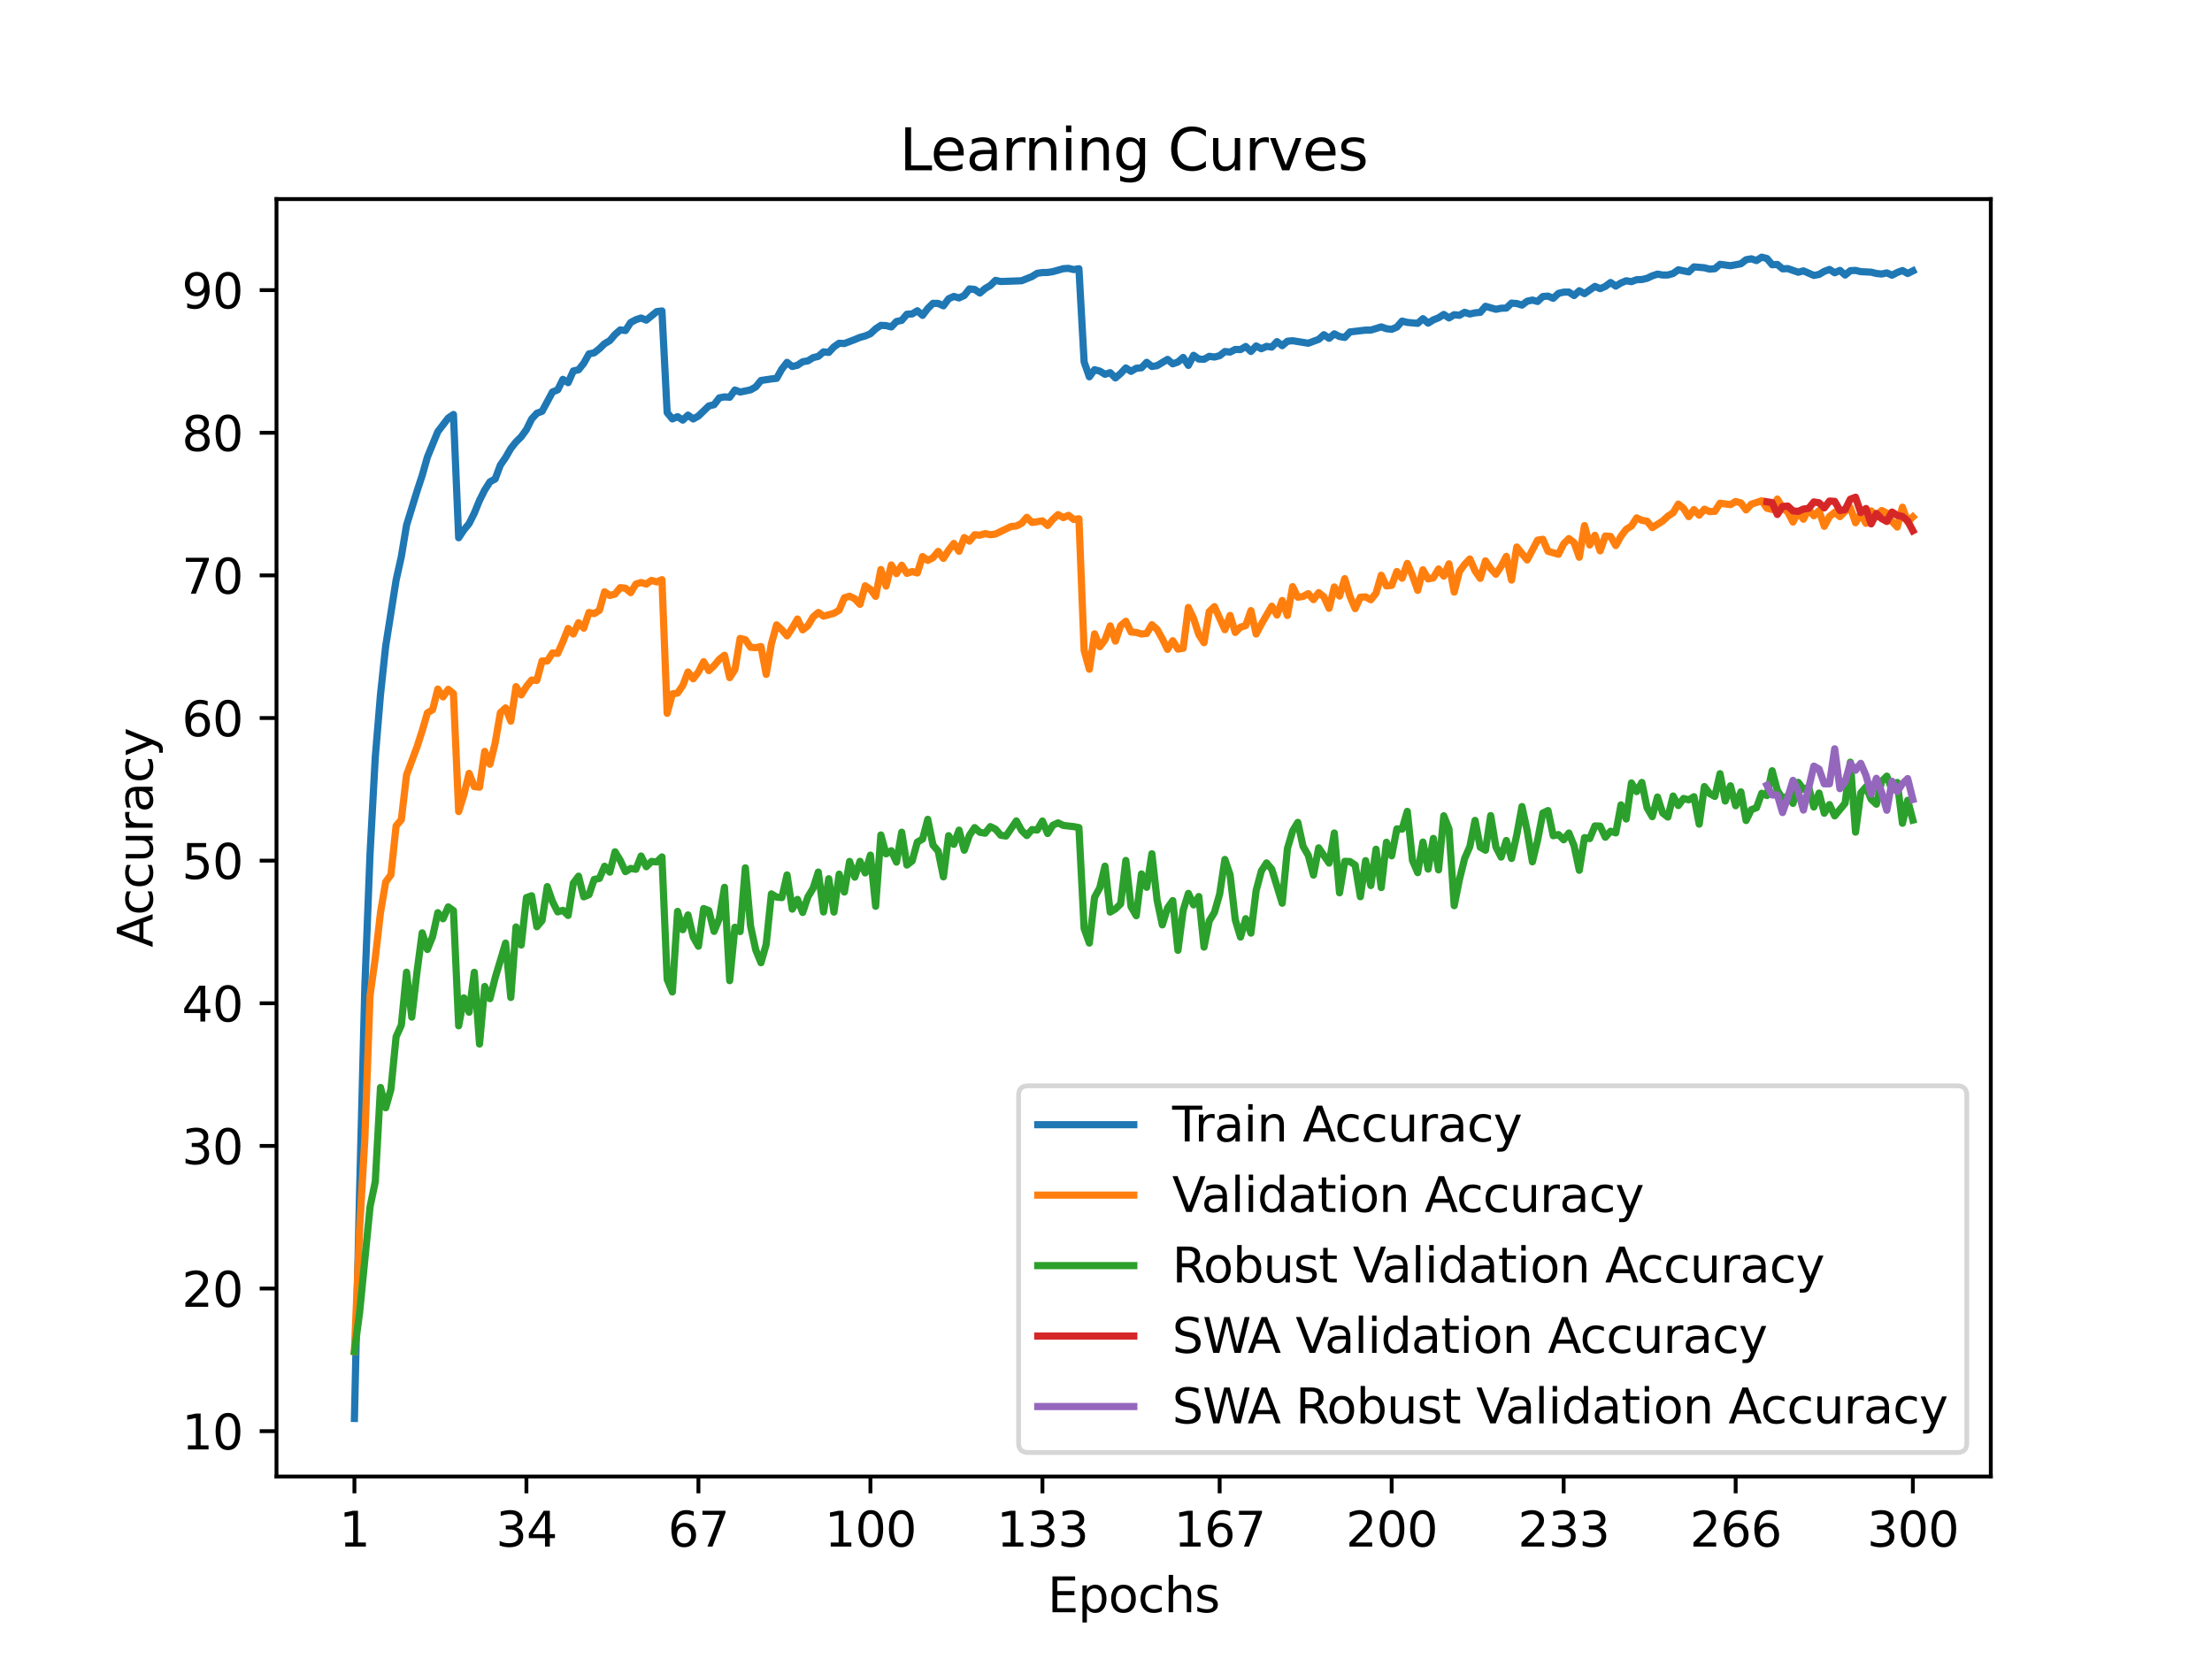 <?xml version="1.0" encoding="utf-8" standalone="no"?>
<!DOCTYPE svg PUBLIC "-//W3C//DTD SVG 1.1//EN"
  "http://www.w3.org/Graphics/SVG/1.1/DTD/svg11.dtd">
<svg xmlns:xlink="http://www.w3.org/1999/xlink" width="460.8pt" height="345.6pt" viewBox="0 0 460.8 345.6" xmlns="http://www.w3.org/2000/svg" version="1.1">
 <defs>
  <style type="text/css">*{stroke-linejoin: round; stroke-linecap: butt}</style>
 </defs>
 <g id="figure_1">
  <g id="patch_1">
   <path d="M 0 345.6 
L 460.8 345.6 
L 460.8 0 
L 0 0 
z
" style="fill: #ffffff"/>
  </g>
  <g id="axes_1">
   <g id="patch_2">
    <path d="M 57.6 307.584 
L 414.72 307.584 
L 414.72 41.472 
L 57.6 41.472 
z
" style="fill: #ffffff"/>
   </g>
   <g id="matplotlib.axis_1">
    <g id="xtick_1">
     <g id="line2d_1">
      <defs>
       <path id="m0c9639639b" d="M 0 0 
L 0 3.5 
" style="stroke: #000000; stroke-width: 0.8"/>
      </defs>
      <g>
       <use xlink:href="#m0c9639639b" x="73.833" y="307.584" style="stroke: #000000; stroke-width: 0.8"/>
      </g>
     </g>
     <g id="text_1">
      <!-- 1 -->
      <g transform="translate(70.651 322.182) scale(0.1 -0.1)">
       <defs>
        <path id="DejaVuSans-31" d="M 794 531 
L 1825 531 
L 1825 4091 
L 703 3866 
L 703 4441 
L 1819 4666 
L 2450 4666 
L 2450 531 
L 3481 531 
L 3481 0 
L 794 0 
L 794 531 
z
" transform="scale(0.016)"/>
       </defs>
       <use xlink:href="#DejaVuSans-31"/>
      </g>
     </g>
    </g>
    <g id="xtick_2">
     <g id="line2d_2">
      <g>
       <use xlink:href="#m0c9639639b" x="109.664" y="307.584" style="stroke: #000000; stroke-width: 0.8"/>
      </g>
     </g>
     <g id="text_2">
      <!-- 34 -->
      <g transform="translate(103.302 322.182) scale(0.1 -0.1)">
       <defs>
        <path id="DejaVuSans-33" d="M 2597 2516 
Q 3050 2419 3304 2112 
Q 3559 1806 3559 1356 
Q 3559 666 3084 287 
Q 2609 -91 1734 -91 
Q 1441 -91 1130 -33 
Q 819 25 488 141 
L 488 750 
Q 750 597 1062 519 
Q 1375 441 1716 441 
Q 2309 441 2620 675 
Q 2931 909 2931 1356 
Q 2931 1769 2642 2001 
Q 2353 2234 1838 2234 
L 1294 2234 
L 1294 2753 
L 1863 2753 
Q 2328 2753 2575 2939 
Q 2822 3125 2822 3475 
Q 2822 3834 2567 4026 
Q 2313 4219 1838 4219 
Q 1578 4219 1281 4162 
Q 984 4106 628 3988 
L 628 4550 
Q 988 4650 1302 4700 
Q 1616 4750 1894 4750 
Q 2613 4750 3031 4423 
Q 3450 4097 3450 3541 
Q 3450 3153 3228 2886 
Q 3006 2619 2597 2516 
z
" transform="scale(0.016)"/>
        <path id="DejaVuSans-34" d="M 2419 4116 
L 825 1625 
L 2419 1625 
L 2419 4116 
z
M 2253 4666 
L 3047 4666 
L 3047 1625 
L 3713 1625 
L 3713 1100 
L 3047 1100 
L 3047 0 
L 2419 0 
L 2419 1100 
L 313 1100 
L 313 1709 
L 2253 4666 
z
" transform="scale(0.016)"/>
       </defs>
       <use xlink:href="#DejaVuSans-33"/>
       <use xlink:href="#DejaVuSans-34" x="63.623"/>
      </g>
     </g>
    </g>
    <g id="xtick_3">
     <g id="line2d_3">
      <g>
       <use xlink:href="#m0c9639639b" x="145.496" y="307.584" style="stroke: #000000; stroke-width: 0.8"/>
      </g>
     </g>
     <g id="text_3">
      <!-- 67 -->
      <g transform="translate(139.133 322.182) scale(0.1 -0.1)">
       <defs>
        <path id="DejaVuSans-36" d="M 2113 2584 
Q 1688 2584 1439 2293 
Q 1191 2003 1191 1497 
Q 1191 994 1439 701 
Q 1688 409 2113 409 
Q 2538 409 2786 701 
Q 3034 994 3034 1497 
Q 3034 2003 2786 2293 
Q 2538 2584 2113 2584 
z
M 3366 4563 
L 3366 3988 
Q 3128 4100 2886 4159 
Q 2644 4219 2406 4219 
Q 1781 4219 1451 3797 
Q 1122 3375 1075 2522 
Q 1259 2794 1537 2939 
Q 1816 3084 2150 3084 
Q 2853 3084 3261 2657 
Q 3669 2231 3669 1497 
Q 3669 778 3244 343 
Q 2819 -91 2113 -91 
Q 1303 -91 875 529 
Q 447 1150 447 2328 
Q 447 3434 972 4092 
Q 1497 4750 2381 4750 
Q 2619 4750 2861 4703 
Q 3103 4656 3366 4563 
z
" transform="scale(0.016)"/>
        <path id="DejaVuSans-37" d="M 525 4666 
L 3525 4666 
L 3525 4397 
L 1831 0 
L 1172 0 
L 2766 4134 
L 525 4134 
L 525 4666 
z
" transform="scale(0.016)"/>
       </defs>
       <use xlink:href="#DejaVuSans-36"/>
       <use xlink:href="#DejaVuSans-37" x="63.623"/>
      </g>
     </g>
    </g>
    <g id="xtick_4">
     <g id="line2d_4">
      <g>
       <use xlink:href="#m0c9639639b" x="181.327" y="307.584" style="stroke: #000000; stroke-width: 0.8"/>
      </g>
     </g>
     <g id="text_4">
      <!-- 100 -->
      <g transform="translate(171.783 322.182) scale(0.1 -0.1)">
       <defs>
        <path id="DejaVuSans-30" d="M 2034 4250 
Q 1547 4250 1301 3770 
Q 1056 3291 1056 2328 
Q 1056 1369 1301 889 
Q 1547 409 2034 409 
Q 2525 409 2770 889 
Q 3016 1369 3016 2328 
Q 3016 3291 2770 3770 
Q 2525 4250 2034 4250 
z
M 2034 4750 
Q 2819 4750 3233 4129 
Q 3647 3509 3647 2328 
Q 3647 1150 3233 529 
Q 2819 -91 2034 -91 
Q 1250 -91 836 529 
Q 422 1150 422 2328 
Q 422 3509 836 4129 
Q 1250 4750 2034 4750 
z
" transform="scale(0.016)"/>
       </defs>
       <use xlink:href="#DejaVuSans-31"/>
       <use xlink:href="#DejaVuSans-30" x="63.623"/>
       <use xlink:href="#DejaVuSans-30" x="127.246"/>
      </g>
     </g>
    </g>
    <g id="xtick_5">
     <g id="line2d_5">
      <g>
       <use xlink:href="#m0c9639639b" x="217.158" y="307.584" style="stroke: #000000; stroke-width: 0.8"/>
      </g>
     </g>
     <g id="text_5">
      <!-- 133 -->
      <g transform="translate(207.615 322.182) scale(0.1 -0.1)">
       <use xlink:href="#DejaVuSans-31"/>
       <use xlink:href="#DejaVuSans-33" x="63.623"/>
       <use xlink:href="#DejaVuSans-33" x="127.246"/>
      </g>
     </g>
    </g>
    <g id="xtick_6">
     <g id="line2d_6">
      <g>
       <use xlink:href="#m0c9639639b" x="254.076" y="307.584" style="stroke: #000000; stroke-width: 0.8"/>
      </g>
     </g>
     <g id="text_6">
      <!-- 167 -->
      <g transform="translate(244.532 322.182) scale(0.1 -0.1)">
       <use xlink:href="#DejaVuSans-31"/>
       <use xlink:href="#DejaVuSans-36" x="63.623"/>
       <use xlink:href="#DejaVuSans-37" x="127.246"/>
      </g>
     </g>
    </g>
    <g id="xtick_7">
     <g id="line2d_7">
      <g>
       <use xlink:href="#m0c9639639b" x="289.907" y="307.584" style="stroke: #000000; stroke-width: 0.8"/>
      </g>
     </g>
     <g id="text_7">
      <!-- 200 -->
      <g transform="translate(280.363 322.182) scale(0.1 -0.1)">
       <defs>
        <path id="DejaVuSans-32" d="M 1228 531 
L 3431 531 
L 3431 0 
L 469 0 
L 469 531 
Q 828 903 1448 1529 
Q 2069 2156 2228 2338 
Q 2531 2678 2651 2914 
Q 2772 3150 2772 3378 
Q 2772 3750 2511 3984 
Q 2250 4219 1831 4219 
Q 1534 4219 1204 4116 
Q 875 4013 500 3803 
L 500 4441 
Q 881 4594 1212 4672 
Q 1544 4750 1819 4750 
Q 2544 4750 2975 4387 
Q 3406 4025 3406 3419 
Q 3406 3131 3298 2873 
Q 3191 2616 2906 2266 
Q 2828 2175 2409 1742 
Q 1991 1309 1228 531 
z
" transform="scale(0.016)"/>
       </defs>
       <use xlink:href="#DejaVuSans-32"/>
       <use xlink:href="#DejaVuSans-30" x="63.623"/>
       <use xlink:href="#DejaVuSans-30" x="127.246"/>
      </g>
     </g>
    </g>
    <g id="xtick_8">
     <g id="line2d_8">
      <g>
       <use xlink:href="#m0c9639639b" x="325.739" y="307.584" style="stroke: #000000; stroke-width: 0.8"/>
      </g>
     </g>
     <g id="text_8">
      <!-- 233 -->
      <g transform="translate(316.195 322.182) scale(0.1 -0.1)">
       <use xlink:href="#DejaVuSans-32"/>
       <use xlink:href="#DejaVuSans-33" x="63.623"/>
       <use xlink:href="#DejaVuSans-33" x="127.246"/>
      </g>
     </g>
    </g>
    <g id="xtick_9">
     <g id="line2d_9">
      <g>
       <use xlink:href="#m0c9639639b" x="361.57" y="307.584" style="stroke: #000000; stroke-width: 0.8"/>
      </g>
     </g>
     <g id="text_9">
      <!-- 266 -->
      <g transform="translate(352.026 322.182) scale(0.1 -0.1)">
       <use xlink:href="#DejaVuSans-32"/>
       <use xlink:href="#DejaVuSans-36" x="63.623"/>
       <use xlink:href="#DejaVuSans-36" x="127.246"/>
      </g>
     </g>
    </g>
    <g id="xtick_10">
     <g id="line2d_10">
      <g>
       <use xlink:href="#m0c9639639b" x="398.487" y="307.584" style="stroke: #000000; stroke-width: 0.8"/>
      </g>
     </g>
     <g id="text_10">
      <!-- 300 -->
      <g transform="translate(388.944 322.182) scale(0.1 -0.1)">
       <use xlink:href="#DejaVuSans-33"/>
       <use xlink:href="#DejaVuSans-30" x="63.623"/>
       <use xlink:href="#DejaVuSans-30" x="127.246"/>
      </g>
     </g>
    </g>
    <g id="text_11">
     <!-- Epochs -->
     <g transform="translate(218.244 335.861) scale(0.1 -0.1)">
      <defs>
       <path id="DejaVuSans-45" d="M 628 4666 
L 3578 4666 
L 3578 4134 
L 1259 4134 
L 1259 2753 
L 3481 2753 
L 3481 2222 
L 1259 2222 
L 1259 531 
L 3634 531 
L 3634 0 
L 628 0 
L 628 4666 
z
" transform="scale(0.016)"/>
       <path id="DejaVuSans-70" d="M 1159 525 
L 1159 -1331 
L 581 -1331 
L 581 3500 
L 1159 3500 
L 1159 2969 
Q 1341 3281 1617 3432 
Q 1894 3584 2278 3584 
Q 2916 3584 3314 3078 
Q 3713 2572 3713 1747 
Q 3713 922 3314 415 
Q 2916 -91 2278 -91 
Q 1894 -91 1617 61 
Q 1341 213 1159 525 
z
M 3116 1747 
Q 3116 2381 2855 2742 
Q 2594 3103 2138 3103 
Q 1681 3103 1420 2742 
Q 1159 2381 1159 1747 
Q 1159 1113 1420 752 
Q 1681 391 2138 391 
Q 2594 391 2855 752 
Q 3116 1113 3116 1747 
z
" transform="scale(0.016)"/>
       <path id="DejaVuSans-6f" d="M 1959 3097 
Q 1497 3097 1228 2736 
Q 959 2375 959 1747 
Q 959 1119 1226 758 
Q 1494 397 1959 397 
Q 2419 397 2687 759 
Q 2956 1122 2956 1747 
Q 2956 2369 2687 2733 
Q 2419 3097 1959 3097 
z
M 1959 3584 
Q 2709 3584 3137 3096 
Q 3566 2609 3566 1747 
Q 3566 888 3137 398 
Q 2709 -91 1959 -91 
Q 1206 -91 779 398 
Q 353 888 353 1747 
Q 353 2609 779 3096 
Q 1206 3584 1959 3584 
z
" transform="scale(0.016)"/>
       <path id="DejaVuSans-63" d="M 3122 3366 
L 3122 2828 
Q 2878 2963 2633 3030 
Q 2388 3097 2138 3097 
Q 1578 3097 1268 2742 
Q 959 2388 959 1747 
Q 959 1106 1268 751 
Q 1578 397 2138 397 
Q 2388 397 2633 464 
Q 2878 531 3122 666 
L 3122 134 
Q 2881 22 2623 -34 
Q 2366 -91 2075 -91 
Q 1284 -91 818 406 
Q 353 903 353 1747 
Q 353 2603 823 3093 
Q 1294 3584 2113 3584 
Q 2378 3584 2631 3529 
Q 2884 3475 3122 3366 
z
" transform="scale(0.016)"/>
       <path id="DejaVuSans-68" d="M 3513 2113 
L 3513 0 
L 2938 0 
L 2938 2094 
Q 2938 2591 2744 2837 
Q 2550 3084 2163 3084 
Q 1697 3084 1428 2787 
Q 1159 2491 1159 1978 
L 1159 0 
L 581 0 
L 581 4863 
L 1159 4863 
L 1159 2956 
Q 1366 3272 1645 3428 
Q 1925 3584 2291 3584 
Q 2894 3584 3203 3211 
Q 3513 2838 3513 2113 
z
" transform="scale(0.016)"/>
       <path id="DejaVuSans-73" d="M 2834 3397 
L 2834 2853 
Q 2591 2978 2328 3040 
Q 2066 3103 1784 3103 
Q 1356 3103 1142 2972 
Q 928 2841 928 2578 
Q 928 2378 1081 2264 
Q 1234 2150 1697 2047 
L 1894 2003 
Q 2506 1872 2764 1633 
Q 3022 1394 3022 966 
Q 3022 478 2636 193 
Q 2250 -91 1575 -91 
Q 1294 -91 989 -36 
Q 684 19 347 128 
L 347 722 
Q 666 556 975 473 
Q 1284 391 1588 391 
Q 1994 391 2212 530 
Q 2431 669 2431 922 
Q 2431 1156 2273 1281 
Q 2116 1406 1581 1522 
L 1381 1569 
Q 847 1681 609 1914 
Q 372 2147 372 2553 
Q 372 3047 722 3315 
Q 1072 3584 1716 3584 
Q 2034 3584 2315 3537 
Q 2597 3491 2834 3397 
z
" transform="scale(0.016)"/>
      </defs>
      <use xlink:href="#DejaVuSans-45"/>
      <use xlink:href="#DejaVuSans-70" x="63.184"/>
      <use xlink:href="#DejaVuSans-6f" x="126.66"/>
      <use xlink:href="#DejaVuSans-63" x="187.842"/>
      <use xlink:href="#DejaVuSans-68" x="242.822"/>
      <use xlink:href="#DejaVuSans-73" x="306.201"/>
     </g>
    </g>
   </g>
   <g id="matplotlib.axis_2">
    <g id="ytick_1">
     <g id="line2d_11">
      <defs>
       <path id="mb0e3605060" d="M 0 0 
L -3.5 0 
" style="stroke: #000000; stroke-width: 0.8"/>
      </defs>
      <g>
       <use xlink:href="#mb0e3605060" x="57.6" y="298.138" style="stroke: #000000; stroke-width: 0.8"/>
      </g>
     </g>
     <g id="text_12">
      <!-- 10 -->
      <g transform="translate(37.875 301.938) scale(0.1 -0.1)">
       <use xlink:href="#DejaVuSans-31"/>
       <use xlink:href="#DejaVuSans-30" x="63.623"/>
      </g>
     </g>
    </g>
    <g id="ytick_2">
     <g id="line2d_12">
      <g>
       <use xlink:href="#mb0e3605060" x="57.6" y="268.426" style="stroke: #000000; stroke-width: 0.8"/>
      </g>
     </g>
     <g id="text_13">
      <!-- 20 -->
      <g transform="translate(37.875 272.225) scale(0.1 -0.1)">
       <use xlink:href="#DejaVuSans-32"/>
       <use xlink:href="#DejaVuSans-30" x="63.623"/>
      </g>
     </g>
    </g>
    <g id="ytick_3">
     <g id="line2d_13">
      <g>
       <use xlink:href="#mb0e3605060" x="57.6" y="238.713" style="stroke: #000000; stroke-width: 0.8"/>
      </g>
     </g>
     <g id="text_14">
      <!-- 30 -->
      <g transform="translate(37.875 242.512) scale(0.1 -0.1)">
       <use xlink:href="#DejaVuSans-33"/>
       <use xlink:href="#DejaVuSans-30" x="63.623"/>
      </g>
     </g>
    </g>
    <g id="ytick_4">
     <g id="line2d_14">
      <g>
       <use xlink:href="#mb0e3605060" x="57.6" y="209.001" style="stroke: #000000; stroke-width: 0.8"/>
      </g>
     </g>
     <g id="text_15">
      <!-- 40 -->
      <g transform="translate(37.875 212.8) scale(0.1 -0.1)">
       <use xlink:href="#DejaVuSans-34"/>
       <use xlink:href="#DejaVuSans-30" x="63.623"/>
      </g>
     </g>
    </g>
    <g id="ytick_5">
     <g id="line2d_15">
      <g>
       <use xlink:href="#mb0e3605060" x="57.6" y="179.288" style="stroke: #000000; stroke-width: 0.8"/>
      </g>
     </g>
     <g id="text_16">
      <!-- 50 -->
      <g transform="translate(37.875 183.087) scale(0.1 -0.1)">
       <defs>
        <path id="DejaVuSans-35" d="M 691 4666 
L 3169 4666 
L 3169 4134 
L 1269 4134 
L 1269 2991 
Q 1406 3038 1543 3061 
Q 1681 3084 1819 3084 
Q 2600 3084 3056 2656 
Q 3513 2228 3513 1497 
Q 3513 744 3044 326 
Q 2575 -91 1722 -91 
Q 1428 -91 1123 -41 
Q 819 9 494 109 
L 494 744 
Q 775 591 1075 516 
Q 1375 441 1709 441 
Q 2250 441 2565 725 
Q 2881 1009 2881 1497 
Q 2881 1984 2565 2268 
Q 2250 2553 1709 2553 
Q 1456 2553 1204 2497 
Q 953 2441 691 2322 
L 691 4666 
z
" transform="scale(0.016)"/>
       </defs>
       <use xlink:href="#DejaVuSans-35"/>
       <use xlink:href="#DejaVuSans-30" x="63.623"/>
      </g>
     </g>
    </g>
    <g id="ytick_6">
     <g id="line2d_16">
      <g>
       <use xlink:href="#mb0e3605060" x="57.6" y="149.575" style="stroke: #000000; stroke-width: 0.8"/>
      </g>
     </g>
     <g id="text_17">
      <!-- 60 -->
      <g transform="translate(37.875 153.375) scale(0.1 -0.1)">
       <use xlink:href="#DejaVuSans-36"/>
       <use xlink:href="#DejaVuSans-30" x="63.623"/>
      </g>
     </g>
    </g>
    <g id="ytick_7">
     <g id="line2d_17">
      <g>
       <use xlink:href="#mb0e3605060" x="57.6" y="119.863" style="stroke: #000000; stroke-width: 0.8"/>
      </g>
     </g>
     <g id="text_18">
      <!-- 70 -->
      <g transform="translate(37.875 123.662) scale(0.1 -0.1)">
       <use xlink:href="#DejaVuSans-37"/>
       <use xlink:href="#DejaVuSans-30" x="63.623"/>
      </g>
     </g>
    </g>
    <g id="ytick_8">
     <g id="line2d_18">
      <g>
       <use xlink:href="#mb0e3605060" x="57.6" y="90.15" style="stroke: #000000; stroke-width: 0.8"/>
      </g>
     </g>
     <g id="text_19">
      <!-- 80 -->
      <g transform="translate(37.875 93.949) scale(0.1 -0.1)">
       <defs>
        <path id="DejaVuSans-38" d="M 2034 2216 
Q 1584 2216 1326 1975 
Q 1069 1734 1069 1313 
Q 1069 891 1326 650 
Q 1584 409 2034 409 
Q 2484 409 2743 651 
Q 3003 894 3003 1313 
Q 3003 1734 2745 1975 
Q 2488 2216 2034 2216 
z
M 1403 2484 
Q 997 2584 770 2862 
Q 544 3141 544 3541 
Q 544 4100 942 4425 
Q 1341 4750 2034 4750 
Q 2731 4750 3128 4425 
Q 3525 4100 3525 3541 
Q 3525 3141 3298 2862 
Q 3072 2584 2669 2484 
Q 3125 2378 3379 2068 
Q 3634 1759 3634 1313 
Q 3634 634 3220 271 
Q 2806 -91 2034 -91 
Q 1263 -91 848 271 
Q 434 634 434 1313 
Q 434 1759 690 2068 
Q 947 2378 1403 2484 
z
M 1172 3481 
Q 1172 3119 1398 2916 
Q 1625 2713 2034 2713 
Q 2441 2713 2670 2916 
Q 2900 3119 2900 3481 
Q 2900 3844 2670 4047 
Q 2441 4250 2034 4250 
Q 1625 4250 1398 4047 
Q 1172 3844 1172 3481 
z
" transform="scale(0.016)"/>
       </defs>
       <use xlink:href="#DejaVuSans-38"/>
       <use xlink:href="#DejaVuSans-30" x="63.623"/>
      </g>
     </g>
    </g>
    <g id="ytick_9">
     <g id="line2d_19">
      <g>
       <use xlink:href="#mb0e3605060" x="57.6" y="60.438" style="stroke: #000000; stroke-width: 0.8"/>
      </g>
     </g>
     <g id="text_20">
      <!-- 90 -->
      <g transform="translate(37.875 64.237) scale(0.1 -0.1)">
       <defs>
        <path id="DejaVuSans-39" d="M 703 97 
L 703 672 
Q 941 559 1184 500 
Q 1428 441 1663 441 
Q 2288 441 2617 861 
Q 2947 1281 2994 2138 
Q 2813 1869 2534 1725 
Q 2256 1581 1919 1581 
Q 1219 1581 811 2004 
Q 403 2428 403 3163 
Q 403 3881 828 4315 
Q 1253 4750 1959 4750 
Q 2769 4750 3195 4129 
Q 3622 3509 3622 2328 
Q 3622 1225 3098 567 
Q 2575 -91 1691 -91 
Q 1453 -91 1209 -44 
Q 966 3 703 97 
z
M 1959 2075 
Q 2384 2075 2632 2365 
Q 2881 2656 2881 3163 
Q 2881 3666 2632 3958 
Q 2384 4250 1959 4250 
Q 1534 4250 1286 3958 
Q 1038 3666 1038 3163 
Q 1038 2656 1286 2365 
Q 1534 2075 1959 2075 
z
" transform="scale(0.016)"/>
       </defs>
       <use xlink:href="#DejaVuSans-39"/>
       <use xlink:href="#DejaVuSans-30" x="63.623"/>
      </g>
     </g>
    </g>
    <g id="text_21">
     <!-- Accuracy -->
     <g transform="translate(31.795 197.356) rotate(-90) scale(0.1 -0.1)">
      <defs>
       <path id="DejaVuSans-41" d="M 2188 4044 
L 1331 1722 
L 3047 1722 
L 2188 4044 
z
M 1831 4666 
L 2547 4666 
L 4325 0 
L 3669 0 
L 3244 1197 
L 1141 1197 
L 716 0 
L 50 0 
L 1831 4666 
z
" transform="scale(0.016)"/>
       <path id="DejaVuSans-75" d="M 544 1381 
L 544 3500 
L 1119 3500 
L 1119 1403 
Q 1119 906 1312 657 
Q 1506 409 1894 409 
Q 2359 409 2629 706 
Q 2900 1003 2900 1516 
L 2900 3500 
L 3475 3500 
L 3475 0 
L 2900 0 
L 2900 538 
Q 2691 219 2414 64 
Q 2138 -91 1772 -91 
Q 1169 -91 856 284 
Q 544 659 544 1381 
z
M 1991 3584 
L 1991 3584 
z
" transform="scale(0.016)"/>
       <path id="DejaVuSans-72" d="M 2631 2963 
Q 2534 3019 2420 3045 
Q 2306 3072 2169 3072 
Q 1681 3072 1420 2755 
Q 1159 2438 1159 1844 
L 1159 0 
L 581 0 
L 581 3500 
L 1159 3500 
L 1159 2956 
Q 1341 3275 1631 3429 
Q 1922 3584 2338 3584 
Q 2397 3584 2469 3576 
Q 2541 3569 2628 3553 
L 2631 2963 
z
" transform="scale(0.016)"/>
       <path id="DejaVuSans-61" d="M 2194 1759 
Q 1497 1759 1228 1600 
Q 959 1441 959 1056 
Q 959 750 1161 570 
Q 1363 391 1709 391 
Q 2188 391 2477 730 
Q 2766 1069 2766 1631 
L 2766 1759 
L 2194 1759 
z
M 3341 1997 
L 3341 0 
L 2766 0 
L 2766 531 
Q 2569 213 2275 61 
Q 1981 -91 1556 -91 
Q 1019 -91 701 211 
Q 384 513 384 1019 
Q 384 1609 779 1909 
Q 1175 2209 1959 2209 
L 2766 2209 
L 2766 2266 
Q 2766 2663 2505 2880 
Q 2244 3097 1772 3097 
Q 1472 3097 1187 3025 
Q 903 2953 641 2809 
L 641 3341 
Q 956 3463 1253 3523 
Q 1550 3584 1831 3584 
Q 2591 3584 2966 3190 
Q 3341 2797 3341 1997 
z
" transform="scale(0.016)"/>
       <path id="DejaVuSans-79" d="M 2059 -325 
Q 1816 -950 1584 -1140 
Q 1353 -1331 966 -1331 
L 506 -1331 
L 506 -850 
L 844 -850 
Q 1081 -850 1212 -737 
Q 1344 -625 1503 -206 
L 1606 56 
L 191 3500 
L 800 3500 
L 1894 763 
L 2988 3500 
L 3597 3500 
L 2059 -325 
z
" transform="scale(0.016)"/>
      </defs>
      <use xlink:href="#DejaVuSans-41"/>
      <use xlink:href="#DejaVuSans-63" x="66.658"/>
      <use xlink:href="#DejaVuSans-63" x="121.639"/>
      <use xlink:href="#DejaVuSans-75" x="176.619"/>
      <use xlink:href="#DejaVuSans-72" x="239.998"/>
      <use xlink:href="#DejaVuSans-61" x="281.111"/>
      <use xlink:href="#DejaVuSans-63" x="342.391"/>
      <use xlink:href="#DejaVuSans-79" x="397.371"/>
     </g>
    </g>
   </g>
   <g id="line2d_20">
    <path d="M 73.833 295.488 
L 74.919 247.805 
L 76.004 205.494 
L 77.09 177.755 
L 78.176 157.728 
L 79.262 144.714 
L 80.348 134.576 
L 82.519 120.831 
L 83.605 115.953 
L 84.691 109.404 
L 86.862 102.35 
L 87.948 99.052 
L 89.034 95.219 
L 91.206 89.918 
L 93.377 87.084 
L 94.463 86.341 
L 95.549 112.025 
L 96.635 110.396 
L 97.72 109.077 
L 98.806 106.902 
L 99.892 104.246 
L 100.978 102.077 
L 102.064 100.371 
L 103.149 99.783 
L 104.235 96.883 
L 105.321 95.308 
L 106.407 93.424 
L 107.493 92.064 
L 108.578 90.988 
L 109.664 89.491 
L 110.75 87.286 
L 111.836 86.091 
L 112.922 85.687 
L 115.093 81.658 
L 116.179 81.207 
L 117.265 79.026 
L 118.351 79.715 
L 119.436 77.273 
L 120.522 77.035 
L 121.608 75.674 
L 122.694 73.725 
L 123.78 73.499 
L 124.865 72.643 
L 125.951 71.592 
L 127.037 70.956 
L 128.123 69.672 
L 129.209 68.727 
L 130.294 68.852 
L 131.38 67.182 
L 132.466 66.6 
L 133.552 66.249 
L 134.638 66.689 
L 136.809 64.912 
L 137.895 64.776 
L 138.981 85.949 
L 140.067 87.268 
L 141.152 86.799 
L 142.238 87.518 
L 143.324 86.478 
L 144.41 87.28 
L 145.496 86.662 
L 147.667 84.564 
L 148.753 84.309 
L 149.839 82.888 
L 150.925 82.68 
L 152.01 82.752 
L 153.096 81.248 
L 154.182 81.67 
L 156.354 81.219 
L 157.439 80.606 
L 158.525 79.263 
L 160.697 78.937 
L 161.783 78.818 
L 162.868 76.898 
L 163.954 75.49 
L 165.04 76.346 
L 166.126 76.09 
L 167.212 75.359 
L 168.297 75.175 
L 169.383 74.503 
L 170.469 74.236 
L 171.555 73.297 
L 172.641 73.416 
L 173.726 72.251 
L 174.812 71.503 
L 175.898 71.562 
L 178.07 70.736 
L 179.155 70.284 
L 180.241 69.987 
L 181.327 69.524 
L 182.413 68.502 
L 183.499 67.777 
L 184.584 67.83 
L 185.67 68.109 
L 186.756 66.974 
L 187.842 66.737 
L 188.928 65.459 
L 190.013 65.4 
L 191.099 64.74 
L 192.185 65.691 
L 193.271 64.265 
L 194.357 63.189 
L 195.442 63.207 
L 196.528 63.706 
L 197.614 62.244 
L 198.7 61.751 
L 199.786 62.066 
L 200.871 61.567 
L 201.957 60.182 
L 203.043 60.295 
L 204.129 61.044 
L 205.215 60.111 
L 206.3 59.475 
L 207.386 58.405 
L 208.472 58.643 
L 212.815 58.488 
L 214.987 57.609 
L 216.073 56.931 
L 217.158 56.777 
L 218.244 56.759 
L 219.33 56.587 
L 221.502 55.975 
L 222.587 55.903 
L 223.673 56.159 
L 224.759 55.981 
L 225.845 75.407 
L 226.931 78.497 
L 228.016 77.017 
L 229.102 77.308 
L 230.188 77.968 
L 231.274 77.635 
L 232.36 78.735 
L 233.445 77.808 
L 234.531 76.649 
L 235.617 77.362 
L 236.703 76.714 
L 237.789 76.619 
L 238.875 75.478 
L 239.96 76.346 
L 241.046 76.173 
L 243.218 74.866 
L 244.304 75.793 
L 245.389 75.413 
L 246.475 74.456 
L 247.561 76.114 
L 248.647 74.016 
L 249.733 74.795 
L 250.818 74.848 
L 251.904 74.23 
L 252.99 74.379 
L 254.076 74.099 
L 255.162 73.232 
L 256.247 73.345 
L 257.333 72.792 
L 258.419 72.828 
L 259.505 72.18 
L 260.591 73.214 
L 261.676 72.067 
L 262.762 72.649 
L 263.848 72.15 
L 264.934 72.305 
L 266.02 71.164 
L 267.105 72.014 
L 268.191 71.087 
L 269.277 70.98 
L 272.534 71.503 
L 274.706 70.7 
L 275.792 69.726 
L 276.878 70.474 
L 277.963 69.541 
L 279.049 70.106 
L 280.135 70.29 
L 281.221 69.143 
L 284.478 68.769 
L 285.564 68.769 
L 287.736 68.097 
L 288.821 68.478 
L 289.907 68.603 
L 290.993 68.139 
L 292.079 66.891 
L 293.165 67.164 
L 295.336 67.361 
L 296.422 66.386 
L 297.508 67.313 
L 298.594 66.636 
L 299.679 66.202 
L 300.765 65.501 
L 301.851 66.232 
L 302.937 65.56 
L 304.023 65.685 
L 305.108 65.061 
L 306.194 65.411 
L 307.28 65.168 
L 308.366 65.067 
L 309.452 63.807 
L 311.623 64.431 
L 312.709 64.211 
L 313.795 64.181 
L 314.881 63.147 
L 315.966 63.225 
L 317.052 63.557 
L 318.138 62.749 
L 319.224 62.511 
L 320.31 62.803 
L 321.395 61.769 
L 322.481 61.685 
L 323.567 62.143 
L 324.653 61.121 
L 325.739 60.859 
L 326.824 60.842 
L 327.91 61.567 
L 328.996 60.568 
L 330.082 61.174 
L 332.253 59.659 
L 333.339 60.134 
L 334.425 59.659 
L 335.511 58.851 
L 336.597 59.6 
L 337.682 58.94 
L 338.768 58.488 
L 339.854 58.673 
L 340.94 58.263 
L 342.026 58.233 
L 343.111 57.977 
L 344.197 57.466 
L 345.283 57.104 
L 346.369 57.288 
L 347.455 57.282 
L 348.54 56.973 
L 349.626 56.201 
L 351.798 56.64 
L 352.884 55.594 
L 355.055 55.779 
L 356.141 56.064 
L 357.227 55.981 
L 358.313 55.06 
L 360.484 55.351 
L 362.656 54.953 
L 363.742 54.109 
L 364.827 53.913 
L 365.913 54.281 
L 366.999 53.568 
L 368.085 53.853 
L 369.171 55.149 
L 370.256 55.089 
L 371.342 56.004 
L 372.428 55.951 
L 374.6 56.718 
L 375.685 56.426 
L 377.857 57.377 
L 378.943 57.169 
L 380.029 56.533 
L 381.114 56.129 
L 382.2 56.819 
L 383.286 56.325 
L 384.372 57.294 
L 385.458 56.391 
L 386.543 56.325 
L 387.629 56.593 
L 389.801 56.694 
L 390.887 56.973 
L 391.972 57.08 
L 393.058 56.848 
L 394.144 57.324 
L 395.23 56.765 
L 396.316 56.361 
L 397.401 56.973 
L 398.487 56.432 
L 398.487 56.432 
" clip-path="url(#p1ce600208d)" style="fill: none; stroke: #1f77b4; stroke-width: 1.5; stroke-linecap: square"/>
   </g>
   <g id="line2d_21">
    <path d="M 73.833 281.559 
L 74.919 255.857 
L 76.004 237.257 
L 77.09 207.366 
L 78.176 199.582 
L 79.262 190.133 
L 80.348 183.715 
L 81.433 182.259 
L 82.519 172.038 
L 83.605 170.76 
L 84.691 161.431 
L 86.862 155.607 
L 87.948 152.249 
L 89.034 148.506 
L 90.12 147.852 
L 91.206 143.544 
L 92.291 145.178 
L 93.377 143.603 
L 94.463 144.495 
L 95.549 169.067 
L 96.635 165.59 
L 97.72 161.104 
L 98.806 163.867 
L 99.892 163.986 
L 100.978 156.528 
L 102.064 159.202 
L 103.149 154.805 
L 104.235 148.476 
L 105.321 147.466 
L 106.407 150.229 
L 107.493 143.039 
L 108.578 144.762 
L 109.664 143.009 
L 110.75 141.672 
L 111.836 141.731 
L 112.922 137.69 
L 114.007 137.69 
L 115.093 136.026 
L 116.179 136.116 
L 117.265 133.679 
L 118.351 130.916 
L 119.436 132.075 
L 120.522 129.727 
L 121.608 130.856 
L 122.694 127.588 
L 123.78 127.826 
L 124.865 127.142 
L 125.951 123.28 
L 127.037 124.052 
L 128.123 123.755 
L 129.209 122.418 
L 130.294 122.537 
L 131.38 123.458 
L 132.466 121.675 
L 133.552 121.348 
L 134.638 121.675 
L 135.723 120.903 
L 136.809 121.23 
L 137.895 120.754 
L 138.981 148.595 
L 140.067 144.554 
L 141.152 144.376 
L 142.238 142.801 
L 143.324 139.978 
L 144.41 141.404 
L 145.496 139.978 
L 146.581 137.839 
L 147.667 139.711 
L 148.753 138.671 
L 149.839 137.363 
L 150.925 136.502 
L 152.01 141.167 
L 153.096 139.503 
L 154.182 132.996 
L 155.268 133.263 
L 156.354 134.838 
L 157.439 134.927 
L 158.525 134.689 
L 159.611 140.483 
L 160.697 134.095 
L 161.783 130.173 
L 162.868 131.183 
L 163.954 132.461 
L 165.04 130.827 
L 166.126 128.955 
L 167.212 131.213 
L 168.297 130.351 
L 169.383 128.539 
L 170.469 127.588 
L 171.555 128.361 
L 173.726 127.766 
L 174.812 127.113 
L 175.898 124.528 
L 176.984 124.201 
L 178.07 124.736 
L 179.155 125.894 
L 180.241 122.032 
L 181.327 122.775 
L 182.413 124.231 
L 183.499 118.645 
L 184.584 122.091 
L 185.67 117.694 
L 186.756 119.506 
L 187.842 117.753 
L 188.928 119.447 
L 190.013 119.061 
L 191.099 119.358 
L 192.185 115.941 
L 193.271 116.743 
L 194.357 116.178 
L 195.442 114.871 
L 196.528 116.327 
L 197.614 114.604 
L 198.7 113.207 
L 199.786 114.841 
L 200.871 111.989 
L 201.957 112.732 
L 203.043 111.395 
L 204.129 111.484 
L 205.215 111.157 
L 206.3 111.395 
L 207.386 111.246 
L 210.644 109.671 
L 211.729 109.582 
L 212.815 109.018 
L 213.901 107.77 
L 214.987 108.839 
L 217.158 108.513 
L 218.244 109.463 
L 219.33 108.186 
L 220.416 107.205 
L 221.502 107.829 
L 222.587 107.354 
L 223.673 108.215 
L 224.759 108.067 
L 225.845 135.492 
L 226.931 139.414 
L 228.016 132.045 
L 229.102 134.719 
L 230.188 133.293 
L 231.274 130.381 
L 232.36 133.56 
L 233.445 130.351 
L 234.531 129.43 
L 235.617 131.659 
L 236.703 131.748 
L 237.789 132.075 
L 238.875 131.956 
L 239.96 130.143 
L 241.046 131.124 
L 242.132 133.055 
L 243.218 135.284 
L 244.304 133.471 
L 245.389 135.224 
L 246.475 135.046 
L 247.561 126.548 
L 248.647 128.836 
L 249.733 132.193 
L 250.818 133.887 
L 251.904 127.41 
L 252.99 126.37 
L 255.162 131.183 
L 256.247 128.212 
L 257.333 131.748 
L 258.419 130.648 
L 259.505 130.322 
L 260.591 127.202 
L 261.676 132.075 
L 262.762 130.024 
L 264.934 126.281 
L 266.02 128.123 
L 267.105 125.092 
L 268.191 128.212 
L 269.277 122.21 
L 270.363 124.409 
L 271.449 124.26 
L 272.534 123.666 
L 273.62 124.914 
L 274.706 123.458 
L 275.792 124.32 
L 276.878 126.726 
L 277.963 122.269 
L 279.049 124.171 
L 280.135 120.546 
L 281.221 124.231 
L 282.307 126.786 
L 283.392 124.409 
L 284.478 124.349 
L 285.564 124.944 
L 286.65 123.577 
L 287.736 119.833 
L 288.821 122.061 
L 289.907 121.943 
L 290.993 119.061 
L 292.079 120.457 
L 293.165 117.367 
L 294.25 119.922 
L 295.336 122.983 
L 296.422 118.704 
L 297.508 120.606 
L 298.594 120.368 
L 299.679 118.526 
L 300.765 120.011 
L 301.851 117.456 
L 302.937 123.339 
L 304.023 119.061 
L 305.108 117.575 
L 306.194 116.446 
L 307.28 118.912 
L 308.366 120.487 
L 309.452 116.832 
L 310.537 118.437 
L 311.623 119.625 
L 312.709 117.961 
L 313.795 115.911 
L 314.881 120.843 
L 315.966 113.95 
L 318.138 116.654 
L 320.31 112.524 
L 321.395 112.345 
L 322.481 114.841 
L 324.653 115.465 
L 325.739 113.296 
L 326.824 112.197 
L 327.91 113.029 
L 328.996 116.089 
L 330.082 109.493 
L 331.168 113.534 
L 332.253 111.514 
L 333.339 114.752 
L 334.425 111.662 
L 335.511 111.751 
L 336.597 113.653 
L 337.682 111.692 
L 338.768 110.266 
L 339.854 109.582 
L 340.94 107.889 
L 342.026 108.394 
L 343.111 108.572 
L 344.197 109.909 
L 346.369 108.542 
L 347.455 107.532 
L 348.54 106.819 
L 349.626 105.006 
L 350.712 105.898 
L 351.798 107.621 
L 352.884 106.165 
L 353.969 107.324 
L 355.055 106.076 
L 356.141 106.581 
L 357.227 106.522 
L 358.313 104.828 
L 360.484 105.125 
L 361.57 104.472 
L 362.656 104.769 
L 363.742 106.225 
L 364.827 105.036 
L 366.999 104.323 
L 368.085 105.868 
L 369.171 106.136 
L 370.256 103.967 
L 371.342 105.749 
L 372.428 106.67 
L 373.514 108.75 
L 374.6 106.611 
L 375.685 108.156 
L 376.771 106.046 
L 377.857 107.443 
L 378.943 106.373 
L 380.029 109.642 
L 381.114 107.591 
L 382.2 106.73 
L 383.286 107.621 
L 384.372 106.492 
L 385.458 105.749 
L 386.543 108.899 
L 387.629 107.027 
L 388.715 109.018 
L 389.801 106.433 
L 390.887 107.681 
L 391.972 106.344 
L 393.058 106.878 
L 394.144 108.631 
L 395.23 109.79 
L 396.316 105.66 
L 397.401 108.721 
L 398.487 107.681 
L 398.487 107.681 
" clip-path="url(#p1ce600208d)" style="fill: none; stroke: #ff7f0e; stroke-width: 1.5; stroke-linecap: square"/>
   </g>
   <g id="line2d_22">
    <path d="M 73.833 281.54 
L 74.919 273.364 
L 77.09 251.377 
L 78.176 246.192 
L 79.262 226.541 
L 80.348 230.762 
L 81.433 226.951 
L 82.519 215.968 
L 83.605 213.55 
L 84.691 202.525 
L 85.777 211.89 
L 86.862 202.525 
L 87.948 194.329 
L 89.034 197.792 
L 90.12 195.107 
L 91.206 190.128 
L 92.291 191.399 
L 93.377 188.919 
L 94.463 189.697 
L 95.549 213.693 
L 96.635 207.874 
L 97.72 210.865 
L 98.806 202.546 
L 99.892 217.484 
L 100.978 205.497 
L 102.064 208.038 
L 103.149 203.714 
L 105.321 196.46 
L 106.407 207.792 
L 107.493 193.099 
L 108.578 196.869 
L 109.664 186.993 
L 110.75 186.603 
L 111.836 193.058 
L 112.922 191.767 
L 114.007 184.698 
L 115.093 187.813 
L 116.179 189.964 
L 117.265 189.636 
L 118.351 190.702 
L 119.436 183.98 
L 120.522 182.526 
L 121.608 186.829 
L 122.694 186.378 
L 123.78 183.202 
L 124.865 182.997 
L 125.951 180.456 
L 127.037 181.685 
L 128.123 177.444 
L 129.209 179.226 
L 130.294 181.583 
L 131.38 180.907 
L 132.466 181.091 
L 133.552 178.325 
L 134.638 180.558 
L 135.723 179.452 
L 136.809 179.554 
L 137.895 178.509 
L 138.981 204.021 
L 140.067 206.644 
L 141.152 189.861 
L 142.238 193.673 
L 143.324 190.599 
L 144.41 195.21 
L 145.496 197.116 
L 146.581 189.267 
L 147.667 189.697 
L 148.753 194.021 
L 149.839 191.378 
L 150.925 184.841 
L 152.01 204.288 
L 153.096 193.161 
L 154.182 194.062 
L 155.268 180.784 
L 156.354 192.894 
L 157.439 197.894 
L 158.525 200.558 
L 159.611 196.726 
L 160.697 186.214 
L 161.783 186.89 
L 162.868 186.993 
L 163.954 182.259 
L 165.04 189.39 
L 166.126 187.361 
L 167.212 190.087 
L 168.297 186.849 
L 169.383 185.046 
L 170.469 181.665 
L 171.555 189.984 
L 172.641 183.058 
L 173.726 190.005 
L 174.812 182.095 
L 175.898 185.825 
L 176.984 179.452 
L 178.07 182.73 
L 179.155 179.431 
L 180.241 181.849 
L 181.327 178.14 
L 182.413 188.796 
L 183.499 173.94 
L 184.584 177.874 
L 185.67 177.218 
L 186.756 179.595 
L 187.842 173.366 
L 188.928 180.21 
L 190.013 179.349 
L 191.099 175.415 
L 192.185 174.8 
L 193.271 170.681 
L 194.357 176.03 
L 195.442 177.321 
L 196.528 182.669 
L 197.614 174.083 
L 198.7 175.886 
L 199.786 172.936 
L 200.871 177.116 
L 201.957 174.001 
L 203.043 172.403 
L 204.129 173.386 
L 205.215 173.571 
L 206.3 172.198 
L 207.386 172.731 
L 208.472 174.001 
L 209.558 174.165 
L 211.729 171.009 
L 212.815 172.997 
L 213.901 174.063 
L 214.987 172.813 
L 216.073 172.915 
L 217.158 171.03 
L 218.244 173.632 
L 219.33 171.911 
L 220.416 171.419 
L 221.502 171.952 
L 223.673 172.198 
L 224.759 172.403 
L 225.845 193.427 
L 226.931 196.46 
L 228.016 186.931 
L 229.102 184.944 
L 230.188 180.435 
L 231.274 190.005 
L 232.36 189.349 
L 233.445 188.304 
L 234.531 179.247 
L 235.617 188.878 
L 236.703 190.763 
L 237.789 182.054 
L 238.875 184.841 
L 239.96 177.854 
L 241.046 187.526 
L 242.132 192.669 
L 243.218 189.144 
L 244.304 187.607 
L 245.389 197.976 
L 246.475 189.616 
L 247.561 186.112 
L 248.647 188.509 
L 249.733 186.767 
L 250.818 197.3 
L 251.904 191.849 
L 252.99 190.066 
L 254.076 186.255 
L 255.162 179.042 
L 256.247 182.218 
L 257.333 191.624 
L 258.419 195.21 
L 259.505 191.378 
L 260.591 194.39 
L 261.676 185.517 
L 262.762 181.44 
L 263.848 179.759 
L 264.934 181.071 
L 267.105 188.161 
L 268.191 176.788 
L 269.277 173.1 
L 270.363 171.317 
L 271.449 176.296 
L 272.534 178.181 
L 273.62 182.3 
L 274.706 176.624 
L 276.878 179.8 
L 277.963 173.53 
L 279.049 185.989 
L 280.135 179.431 
L 281.221 179.472 
L 282.307 180.21 
L 283.392 186.808 
L 284.478 179.288 
L 285.564 184.472 
L 286.65 176.911 
L 287.736 184.903 
L 288.821 175.456 
L 289.907 178.284 
L 290.993 172.669 
L 292.079 172.731 
L 293.165 169.022 
L 294.25 179.267 
L 295.336 181.788 
L 296.422 175.415 
L 297.508 181.05 
L 298.594 174.657 
L 299.679 181.214 
L 300.765 169.944 
L 301.851 172.69 
L 302.937 188.673 
L 304.023 183.222 
L 305.108 178.858 
L 306.194 176.358 
L 307.28 170.907 
L 308.366 176.501 
L 309.452 177.116 
L 310.537 169.903 
L 311.623 176.44 
L 312.709 178.55 
L 313.795 175.087 
L 314.881 178.837 
L 315.966 173.94 
L 317.052 168.018 
L 318.138 173.038 
L 319.224 179.534 
L 320.31 175.046 
L 321.395 169.37 
L 322.481 168.858 
L 323.567 174.104 
L 324.653 173.858 
L 325.739 174.944 
L 326.824 173.53 
L 327.91 176.194 
L 328.996 181.296 
L 330.082 174.493 
L 331.168 174.698 
L 332.253 172.054 
L 333.339 172.095 
L 334.425 174.411 
L 335.511 173.161 
L 336.597 173.509 
L 337.682 167.669 
L 338.768 170.62 
L 339.854 163.1 
L 340.94 164.903 
L 342.026 162.997 
L 343.111 168.284 
L 344.197 170.128 
L 345.283 166.03 
L 346.369 169.37 
L 347.455 170.21 
L 348.54 165.825 
L 349.626 167.813 
L 350.712 166.337 
L 351.798 166.624 
L 352.884 165.969 
L 353.969 171.686 
L 355.055 163.858 
L 356.141 165.313 
L 357.227 165.907 
L 358.313 161.174 
L 359.398 166.87 
L 360.484 163.694 
L 361.57 167.854 
L 362.656 164.964 
L 363.742 170.927 
L 364.827 168.673 
L 365.913 168.264 
L 366.999 165.251 
L 368.085 165.723 
L 369.171 160.559 
L 370.256 164.637 
L 371.342 166.358 
L 372.428 165.805 
L 373.514 167.362 
L 374.6 162.977 
L 375.685 164.432 
L 376.771 163.981 
L 377.857 168.12 
L 378.943 165.21 
L 380.029 169.411 
L 381.114 167.608 
L 382.2 169.964 
L 384.372 167.321 
L 385.458 158.776 
L 386.543 173.345 
L 387.629 165.19 
L 388.715 163.94 
L 389.801 166.522 
L 390.887 167.526 
L 391.972 162.792 
L 393.058 161.686 
L 394.144 164.575 
L 395.23 162.997 
L 396.316 171.501 
L 397.401 166.727 
L 398.487 170.845 
L 398.487 170.845 
" clip-path="url(#p1ce600208d)" style="fill: none; stroke: #2ca02c; stroke-width: 1.5; stroke-linecap: square"/>
   </g>
   <g id="line2d_23">
    <path d="M 368.085 104.531 
L 369.171 104.709 
L 370.256 107.175 
L 371.342 105.512 
L 372.428 105.422 
L 373.514 106.433 
L 374.6 106.522 
L 375.685 106.046 
L 376.771 105.898 
L 377.857 104.561 
L 378.943 104.739 
L 380.029 105.809 
L 381.114 104.382 
L 382.2 104.442 
L 383.286 106.344 
L 384.372 106.165 
L 385.458 103.996 
L 386.543 103.58 
L 387.629 106.789 
L 388.715 105.928 
L 389.801 109.137 
L 390.887 106.967 
L 391.972 108.037 
L 393.058 108.631 
L 394.144 106.67 
L 395.23 107.354 
L 396.316 107.591 
L 397.401 108.513 
L 398.487 110.563 
L 398.487 110.563 
" clip-path="url(#p1ce600208d)" style="fill: none; stroke: #d62728; stroke-width: 1.5; stroke-linecap: square"/>
   </g>
   <g id="line2d_24">
    <path d="M 368.085 163.571 
L 369.171 165.6 
L 370.256 165.6 
L 371.342 169.268 
L 372.428 166.132 
L 373.514 162.567 
L 374.6 164.862 
L 375.685 168.755 
L 377.857 159.596 
L 378.943 160.21 
L 380.029 163.284 
L 381.114 163.284 
L 382.2 155.989 
L 383.286 164.288 
L 384.372 162.854 
L 385.458 159.022 
L 386.543 160.456 
L 387.629 159.022 
L 388.715 161.522 
L 389.801 165.415 
L 390.887 162.137 
L 391.972 165.005 
L 393.058 168.796 
L 394.144 162.751 
L 395.23 164.903 
L 396.316 163.264 
L 397.401 162.198 
L 398.487 166.542 
L 398.487 166.542 
" clip-path="url(#p1ce600208d)" style="fill: none; stroke: #9467bd; stroke-width: 1.5; stroke-linecap: square"/>
   </g>
   <g id="patch_3">
    <path d="M 57.6 307.584 
L 57.6 41.472 
" style="fill: none; stroke: #000000; stroke-width: 0.8; stroke-linejoin: miter; stroke-linecap: square"/>
   </g>
   <g id="patch_4">
    <path d="M 414.72 307.584 
L 414.72 41.472 
" style="fill: none; stroke: #000000; stroke-width: 0.8; stroke-linejoin: miter; stroke-linecap: square"/>
   </g>
   <g id="patch_5">
    <path d="M 57.6 307.584 
L 414.72 307.584 
" style="fill: none; stroke: #000000; stroke-width: 0.8; stroke-linejoin: miter; stroke-linecap: square"/>
   </g>
   <g id="patch_6">
    <path d="M 57.6 41.472 
L 414.72 41.472 
" style="fill: none; stroke: #000000; stroke-width: 0.8; stroke-linejoin: miter; stroke-linecap: square"/>
   </g>
   <g id="text_22">
    <!-- Learning Curves -->
    <g transform="translate(187.376 35.472) scale(0.12 -0.12)">
     <defs>
      <path id="DejaVuSans-4c" d="M 628 4666 
L 1259 4666 
L 1259 531 
L 3531 531 
L 3531 0 
L 628 0 
L 628 4666 
z
" transform="scale(0.016)"/>
      <path id="DejaVuSans-65" d="M 3597 1894 
L 3597 1613 
L 953 1613 
Q 991 1019 1311 708 
Q 1631 397 2203 397 
Q 2534 397 2845 478 
Q 3156 559 3463 722 
L 3463 178 
Q 3153 47 2828 -22 
Q 2503 -91 2169 -91 
Q 1331 -91 842 396 
Q 353 884 353 1716 
Q 353 2575 817 3079 
Q 1281 3584 2069 3584 
Q 2775 3584 3186 3129 
Q 3597 2675 3597 1894 
z
M 3022 2063 
Q 3016 2534 2758 2815 
Q 2500 3097 2075 3097 
Q 1594 3097 1305 2825 
Q 1016 2553 972 2059 
L 3022 2063 
z
" transform="scale(0.016)"/>
      <path id="DejaVuSans-6e" d="M 3513 2113 
L 3513 0 
L 2938 0 
L 2938 2094 
Q 2938 2591 2744 2837 
Q 2550 3084 2163 3084 
Q 1697 3084 1428 2787 
Q 1159 2491 1159 1978 
L 1159 0 
L 581 0 
L 581 3500 
L 1159 3500 
L 1159 2956 
Q 1366 3272 1645 3428 
Q 1925 3584 2291 3584 
Q 2894 3584 3203 3211 
Q 3513 2838 3513 2113 
z
" transform="scale(0.016)"/>
      <path id="DejaVuSans-69" d="M 603 3500 
L 1178 3500 
L 1178 0 
L 603 0 
L 603 3500 
z
M 603 4863 
L 1178 4863 
L 1178 4134 
L 603 4134 
L 603 4863 
z
" transform="scale(0.016)"/>
      <path id="DejaVuSans-67" d="M 2906 1791 
Q 2906 2416 2648 2759 
Q 2391 3103 1925 3103 
Q 1463 3103 1205 2759 
Q 947 2416 947 1791 
Q 947 1169 1205 825 
Q 1463 481 1925 481 
Q 2391 481 2648 825 
Q 2906 1169 2906 1791 
z
M 3481 434 
Q 3481 -459 3084 -895 
Q 2688 -1331 1869 -1331 
Q 1566 -1331 1297 -1286 
Q 1028 -1241 775 -1147 
L 775 -588 
Q 1028 -725 1275 -790 
Q 1522 -856 1778 -856 
Q 2344 -856 2625 -561 
Q 2906 -266 2906 331 
L 2906 616 
Q 2728 306 2450 153 
Q 2172 0 1784 0 
Q 1141 0 747 490 
Q 353 981 353 1791 
Q 353 2603 747 3093 
Q 1141 3584 1784 3584 
Q 2172 3584 2450 3431 
Q 2728 3278 2906 2969 
L 2906 3500 
L 3481 3500 
L 3481 434 
z
" transform="scale(0.016)"/>
      <path id="DejaVuSans-20" transform="scale(0.016)"/>
      <path id="DejaVuSans-43" d="M 4122 4306 
L 4122 3641 
Q 3803 3938 3442 4084 
Q 3081 4231 2675 4231 
Q 1875 4231 1450 3742 
Q 1025 3253 1025 2328 
Q 1025 1406 1450 917 
Q 1875 428 2675 428 
Q 3081 428 3442 575 
Q 3803 722 4122 1019 
L 4122 359 
Q 3791 134 3420 21 
Q 3050 -91 2638 -91 
Q 1578 -91 968 557 
Q 359 1206 359 2328 
Q 359 3453 968 4101 
Q 1578 4750 2638 4750 
Q 3056 4750 3426 4639 
Q 3797 4528 4122 4306 
z
" transform="scale(0.016)"/>
      <path id="DejaVuSans-76" d="M 191 3500 
L 800 3500 
L 1894 563 
L 2988 3500 
L 3597 3500 
L 2284 0 
L 1503 0 
L 191 3500 
z
" transform="scale(0.016)"/>
     </defs>
     <use xlink:href="#DejaVuSans-4c"/>
     <use xlink:href="#DejaVuSans-65" x="53.963"/>
     <use xlink:href="#DejaVuSans-61" x="115.486"/>
     <use xlink:href="#DejaVuSans-72" x="176.766"/>
     <use xlink:href="#DejaVuSans-6e" x="216.129"/>
     <use xlink:href="#DejaVuSans-69" x="279.508"/>
     <use xlink:href="#DejaVuSans-6e" x="307.291"/>
     <use xlink:href="#DejaVuSans-67" x="370.67"/>
     <use xlink:href="#DejaVuSans-20" x="434.146"/>
     <use xlink:href="#DejaVuSans-43" x="465.934"/>
     <use xlink:href="#DejaVuSans-75" x="535.758"/>
     <use xlink:href="#DejaVuSans-72" x="599.137"/>
     <use xlink:href="#DejaVuSans-76" x="640.25"/>
     <use xlink:href="#DejaVuSans-65" x="699.43"/>
     <use xlink:href="#DejaVuSans-73" x="760.953"/>
    </g>
   </g>
   <g id="legend_1">
    <g id="patch_7">
     <path d="M 214.189 302.584 
L 407.72 302.584 
Q 409.72 302.584 409.72 300.584 
L 409.72 228.193 
Q 409.72 226.193 407.72 226.193 
L 214.189 226.193 
Q 212.189 226.193 212.189 228.193 
L 212.189 300.584 
Q 212.189 302.584 214.189 302.584 
z
" style="fill: #ffffff; opacity: 0.8; stroke: #cccccc; stroke-linejoin: miter"/>
    </g>
    <g id="line2d_25">
     <path d="M 216.189 234.292 
L 226.189 234.292 
L 236.189 234.292 
" style="fill: none; stroke: #1f77b4; stroke-width: 1.5; stroke-linecap: square"/>
    </g>
    <g id="text_23">
     <!-- Train Accuracy -->
     <g transform="translate(244.189 237.792) scale(0.1 -0.1)">
      <defs>
       <path id="DejaVuSans-54" d="M -19 4666 
L 3928 4666 
L 3928 4134 
L 2272 4134 
L 2272 0 
L 1638 0 
L 1638 4134 
L -19 4134 
L -19 4666 
z
" transform="scale(0.016)"/>
      </defs>
      <use xlink:href="#DejaVuSans-54"/>
      <use xlink:href="#DejaVuSans-72" x="46.334"/>
      <use xlink:href="#DejaVuSans-61" x="87.447"/>
      <use xlink:href="#DejaVuSans-69" x="148.727"/>
      <use xlink:href="#DejaVuSans-6e" x="176.51"/>
      <use xlink:href="#DejaVuSans-20" x="239.889"/>
      <use xlink:href="#DejaVuSans-41" x="271.676"/>
      <use xlink:href="#DejaVuSans-63" x="338.334"/>
      <use xlink:href="#DejaVuSans-63" x="393.314"/>
      <use xlink:href="#DejaVuSans-75" x="448.295"/>
      <use xlink:href="#DejaVuSans-72" x="511.674"/>
      <use xlink:href="#DejaVuSans-61" x="552.787"/>
      <use xlink:href="#DejaVuSans-63" x="614.066"/>
      <use xlink:href="#DejaVuSans-79" x="669.047"/>
     </g>
    </g>
    <g id="line2d_26">
     <path d="M 216.189 248.97 
L 226.189 248.97 
L 236.189 248.97 
" style="fill: none; stroke: #ff7f0e; stroke-width: 1.5; stroke-linecap: square"/>
    </g>
    <g id="text_24">
     <!-- Validation Accuracy -->
     <g transform="translate(244.189 252.47) scale(0.1 -0.1)">
      <defs>
       <path id="DejaVuSans-56" d="M 1831 0 
L 50 4666 
L 709 4666 
L 2188 738 
L 3669 4666 
L 4325 4666 
L 2547 0 
L 1831 0 
z
" transform="scale(0.016)"/>
       <path id="DejaVuSans-6c" d="M 603 4863 
L 1178 4863 
L 1178 0 
L 603 0 
L 603 4863 
z
" transform="scale(0.016)"/>
       <path id="DejaVuSans-64" d="M 2906 2969 
L 2906 4863 
L 3481 4863 
L 3481 0 
L 2906 0 
L 2906 525 
Q 2725 213 2448 61 
Q 2172 -91 1784 -91 
Q 1150 -91 751 415 
Q 353 922 353 1747 
Q 353 2572 751 3078 
Q 1150 3584 1784 3584 
Q 2172 3584 2448 3432 
Q 2725 3281 2906 2969 
z
M 947 1747 
Q 947 1113 1208 752 
Q 1469 391 1925 391 
Q 2381 391 2643 752 
Q 2906 1113 2906 1747 
Q 2906 2381 2643 2742 
Q 2381 3103 1925 3103 
Q 1469 3103 1208 2742 
Q 947 2381 947 1747 
z
" transform="scale(0.016)"/>
       <path id="DejaVuSans-74" d="M 1172 4494 
L 1172 3500 
L 2356 3500 
L 2356 3053 
L 1172 3053 
L 1172 1153 
Q 1172 725 1289 603 
Q 1406 481 1766 481 
L 2356 481 
L 2356 0 
L 1766 0 
Q 1100 0 847 248 
Q 594 497 594 1153 
L 594 3053 
L 172 3053 
L 172 3500 
L 594 3500 
L 594 4494 
L 1172 4494 
z
" transform="scale(0.016)"/>
      </defs>
      <use xlink:href="#DejaVuSans-56"/>
      <use xlink:href="#DejaVuSans-61" x="60.658"/>
      <use xlink:href="#DejaVuSans-6c" x="121.938"/>
      <use xlink:href="#DejaVuSans-69" x="149.721"/>
      <use xlink:href="#DejaVuSans-64" x="177.504"/>
      <use xlink:href="#DejaVuSans-61" x="240.98"/>
      <use xlink:href="#DejaVuSans-74" x="302.26"/>
      <use xlink:href="#DejaVuSans-69" x="341.469"/>
      <use xlink:href="#DejaVuSans-6f" x="369.252"/>
      <use xlink:href="#DejaVuSans-6e" x="430.434"/>
      <use xlink:href="#DejaVuSans-20" x="493.812"/>
      <use xlink:href="#DejaVuSans-41" x="525.6"/>
      <use xlink:href="#DejaVuSans-63" x="592.258"/>
      <use xlink:href="#DejaVuSans-63" x="647.238"/>
      <use xlink:href="#DejaVuSans-75" x="702.219"/>
      <use xlink:href="#DejaVuSans-72" x="765.598"/>
      <use xlink:href="#DejaVuSans-61" x="806.711"/>
      <use xlink:href="#DejaVuSans-63" x="867.99"/>
      <use xlink:href="#DejaVuSans-79" x="922.971"/>
     </g>
    </g>
    <g id="line2d_27">
     <path d="M 216.189 263.648 
L 226.189 263.648 
L 236.189 263.648 
" style="fill: none; stroke: #2ca02c; stroke-width: 1.5; stroke-linecap: square"/>
    </g>
    <g id="text_25">
     <!-- Robust Validation Accuracy -->
     <g transform="translate(244.189 267.148) scale(0.1 -0.1)">
      <defs>
       <path id="DejaVuSans-52" d="M 2841 2188 
Q 3044 2119 3236 1894 
Q 3428 1669 3622 1275 
L 4263 0 
L 3584 0 
L 2988 1197 
Q 2756 1666 2539 1819 
Q 2322 1972 1947 1972 
L 1259 1972 
L 1259 0 
L 628 0 
L 628 4666 
L 2053 4666 
Q 2853 4666 3247 4331 
Q 3641 3997 3641 3322 
Q 3641 2881 3436 2590 
Q 3231 2300 2841 2188 
z
M 1259 4147 
L 1259 2491 
L 2053 2491 
Q 2509 2491 2742 2702 
Q 2975 2913 2975 3322 
Q 2975 3731 2742 3939 
Q 2509 4147 2053 4147 
L 1259 4147 
z
" transform="scale(0.016)"/>
       <path id="DejaVuSans-62" d="M 3116 1747 
Q 3116 2381 2855 2742 
Q 2594 3103 2138 3103 
Q 1681 3103 1420 2742 
Q 1159 2381 1159 1747 
Q 1159 1113 1420 752 
Q 1681 391 2138 391 
Q 2594 391 2855 752 
Q 3116 1113 3116 1747 
z
M 1159 2969 
Q 1341 3281 1617 3432 
Q 1894 3584 2278 3584 
Q 2916 3584 3314 3078 
Q 3713 2572 3713 1747 
Q 3713 922 3314 415 
Q 2916 -91 2278 -91 
Q 1894 -91 1617 61 
Q 1341 213 1159 525 
L 1159 0 
L 581 0 
L 581 4863 
L 1159 4863 
L 1159 2969 
z
" transform="scale(0.016)"/>
      </defs>
      <use xlink:href="#DejaVuSans-52"/>
      <use xlink:href="#DejaVuSans-6f" x="64.982"/>
      <use xlink:href="#DejaVuSans-62" x="126.164"/>
      <use xlink:href="#DejaVuSans-75" x="189.641"/>
      <use xlink:href="#DejaVuSans-73" x="253.02"/>
      <use xlink:href="#DejaVuSans-74" x="305.119"/>
      <use xlink:href="#DejaVuSans-20" x="344.328"/>
      <use xlink:href="#DejaVuSans-56" x="376.115"/>
      <use xlink:href="#DejaVuSans-61" x="436.773"/>
      <use xlink:href="#DejaVuSans-6c" x="498.053"/>
      <use xlink:href="#DejaVuSans-69" x="525.836"/>
      <use xlink:href="#DejaVuSans-64" x="553.619"/>
      <use xlink:href="#DejaVuSans-61" x="617.096"/>
      <use xlink:href="#DejaVuSans-74" x="678.375"/>
      <use xlink:href="#DejaVuSans-69" x="717.584"/>
      <use xlink:href="#DejaVuSans-6f" x="745.367"/>
      <use xlink:href="#DejaVuSans-6e" x="806.549"/>
      <use xlink:href="#DejaVuSans-20" x="869.928"/>
      <use xlink:href="#DejaVuSans-41" x="901.715"/>
      <use xlink:href="#DejaVuSans-63" x="968.373"/>
      <use xlink:href="#DejaVuSans-63" x="1023.354"/>
      <use xlink:href="#DejaVuSans-75" x="1078.334"/>
      <use xlink:href="#DejaVuSans-72" x="1141.713"/>
      <use xlink:href="#DejaVuSans-61" x="1182.826"/>
      <use xlink:href="#DejaVuSans-63" x="1244.105"/>
      <use xlink:href="#DejaVuSans-79" x="1299.086"/>
     </g>
    </g>
    <g id="line2d_28">
     <path d="M 216.189 278.326 
L 226.189 278.326 
L 236.189 278.326 
" style="fill: none; stroke: #d62728; stroke-width: 1.5; stroke-linecap: square"/>
    </g>
    <g id="text_26">
     <!-- SWA Validation Accuracy -->
     <g transform="translate(244.189 281.826) scale(0.1 -0.1)">
      <defs>
       <path id="DejaVuSans-53" d="M 3425 4513 
L 3425 3897 
Q 3066 4069 2747 4153 
Q 2428 4238 2131 4238 
Q 1616 4238 1336 4038 
Q 1056 3838 1056 3469 
Q 1056 3159 1242 3001 
Q 1428 2844 1947 2747 
L 2328 2669 
Q 3034 2534 3370 2195 
Q 3706 1856 3706 1288 
Q 3706 609 3251 259 
Q 2797 -91 1919 -91 
Q 1588 -91 1214 -16 
Q 841 59 441 206 
L 441 856 
Q 825 641 1194 531 
Q 1563 422 1919 422 
Q 2459 422 2753 634 
Q 3047 847 3047 1241 
Q 3047 1584 2836 1778 
Q 2625 1972 2144 2069 
L 1759 2144 
Q 1053 2284 737 2584 
Q 422 2884 422 3419 
Q 422 4038 858 4394 
Q 1294 4750 2059 4750 
Q 2388 4750 2728 4690 
Q 3069 4631 3425 4513 
z
" transform="scale(0.016)"/>
       <path id="DejaVuSans-57" d="M 213 4666 
L 850 4666 
L 1831 722 
L 2809 4666 
L 3519 4666 
L 4500 722 
L 5478 4666 
L 6119 4666 
L 4947 0 
L 4153 0 
L 3169 4050 
L 2175 0 
L 1381 0 
L 213 4666 
z
" transform="scale(0.016)"/>
      </defs>
      <use xlink:href="#DejaVuSans-53"/>
      <use xlink:href="#DejaVuSans-57" x="63.477"/>
      <use xlink:href="#DejaVuSans-41" x="156.854"/>
      <use xlink:href="#DejaVuSans-20" x="225.262"/>
      <use xlink:href="#DejaVuSans-56" x="257.049"/>
      <use xlink:href="#DejaVuSans-61" x="317.707"/>
      <use xlink:href="#DejaVuSans-6c" x="378.986"/>
      <use xlink:href="#DejaVuSans-69" x="406.77"/>
      <use xlink:href="#DejaVuSans-64" x="434.553"/>
      <use xlink:href="#DejaVuSans-61" x="498.029"/>
      <use xlink:href="#DejaVuSans-74" x="559.309"/>
      <use xlink:href="#DejaVuSans-69" x="598.518"/>
      <use xlink:href="#DejaVuSans-6f" x="626.301"/>
      <use xlink:href="#DejaVuSans-6e" x="687.482"/>
      <use xlink:href="#DejaVuSans-20" x="750.861"/>
      <use xlink:href="#DejaVuSans-41" x="782.648"/>
      <use xlink:href="#DejaVuSans-63" x="849.307"/>
      <use xlink:href="#DejaVuSans-63" x="904.287"/>
      <use xlink:href="#DejaVuSans-75" x="959.268"/>
      <use xlink:href="#DejaVuSans-72" x="1022.646"/>
      <use xlink:href="#DejaVuSans-61" x="1063.76"/>
      <use xlink:href="#DejaVuSans-63" x="1125.039"/>
      <use xlink:href="#DejaVuSans-79" x="1180.02"/>
     </g>
    </g>
    <g id="line2d_29">
     <path d="M 216.189 293.004 
L 226.189 293.004 
L 236.189 293.004 
" style="fill: none; stroke: #9467bd; stroke-width: 1.5; stroke-linecap: square"/>
    </g>
    <g id="text_27">
     <!-- SWA Robust Validation Accuracy -->
     <g transform="translate(244.189 296.504) scale(0.1 -0.1)">
      <use xlink:href="#DejaVuSans-53"/>
      <use xlink:href="#DejaVuSans-57" x="63.477"/>
      <use xlink:href="#DejaVuSans-41" x="156.854"/>
      <use xlink:href="#DejaVuSans-20" x="225.262"/>
      <use xlink:href="#DejaVuSans-52" x="257.049"/>
      <use xlink:href="#DejaVuSans-6f" x="322.031"/>
      <use xlink:href="#DejaVuSans-62" x="383.213"/>
      <use xlink:href="#DejaVuSans-75" x="446.689"/>
      <use xlink:href="#DejaVuSans-73" x="510.068"/>
      <use xlink:href="#DejaVuSans-74" x="562.168"/>
      <use xlink:href="#DejaVuSans-20" x="601.377"/>
      <use xlink:href="#DejaVuSans-56" x="633.164"/>
      <use xlink:href="#DejaVuSans-61" x="693.822"/>
      <use xlink:href="#DejaVuSans-6c" x="755.102"/>
      <use xlink:href="#DejaVuSans-69" x="782.885"/>
      <use xlink:href="#DejaVuSans-64" x="810.668"/>
      <use xlink:href="#DejaVuSans-61" x="874.145"/>
      <use xlink:href="#DejaVuSans-74" x="935.424"/>
      <use xlink:href="#DejaVuSans-69" x="974.633"/>
      <use xlink:href="#DejaVuSans-6f" x="1002.416"/>
      <use xlink:href="#DejaVuSans-6e" x="1063.598"/>
      <use xlink:href="#DejaVuSans-20" x="1126.977"/>
      <use xlink:href="#DejaVuSans-41" x="1158.764"/>
      <use xlink:href="#DejaVuSans-63" x="1225.422"/>
      <use xlink:href="#DejaVuSans-63" x="1280.402"/>
      <use xlink:href="#DejaVuSans-75" x="1335.383"/>
      <use xlink:href="#DejaVuSans-72" x="1398.762"/>
      <use xlink:href="#DejaVuSans-61" x="1439.875"/>
      <use xlink:href="#DejaVuSans-63" x="1501.154"/>
      <use xlink:href="#DejaVuSans-79" x="1556.135"/>
     </g>
    </g>
   </g>
  </g>
 </g>
 <defs>
  <clipPath id="p1ce600208d">
   <rect x="57.6" y="41.472" width="357.12" height="266.112"/>
  </clipPath>
 </defs>
</svg>
